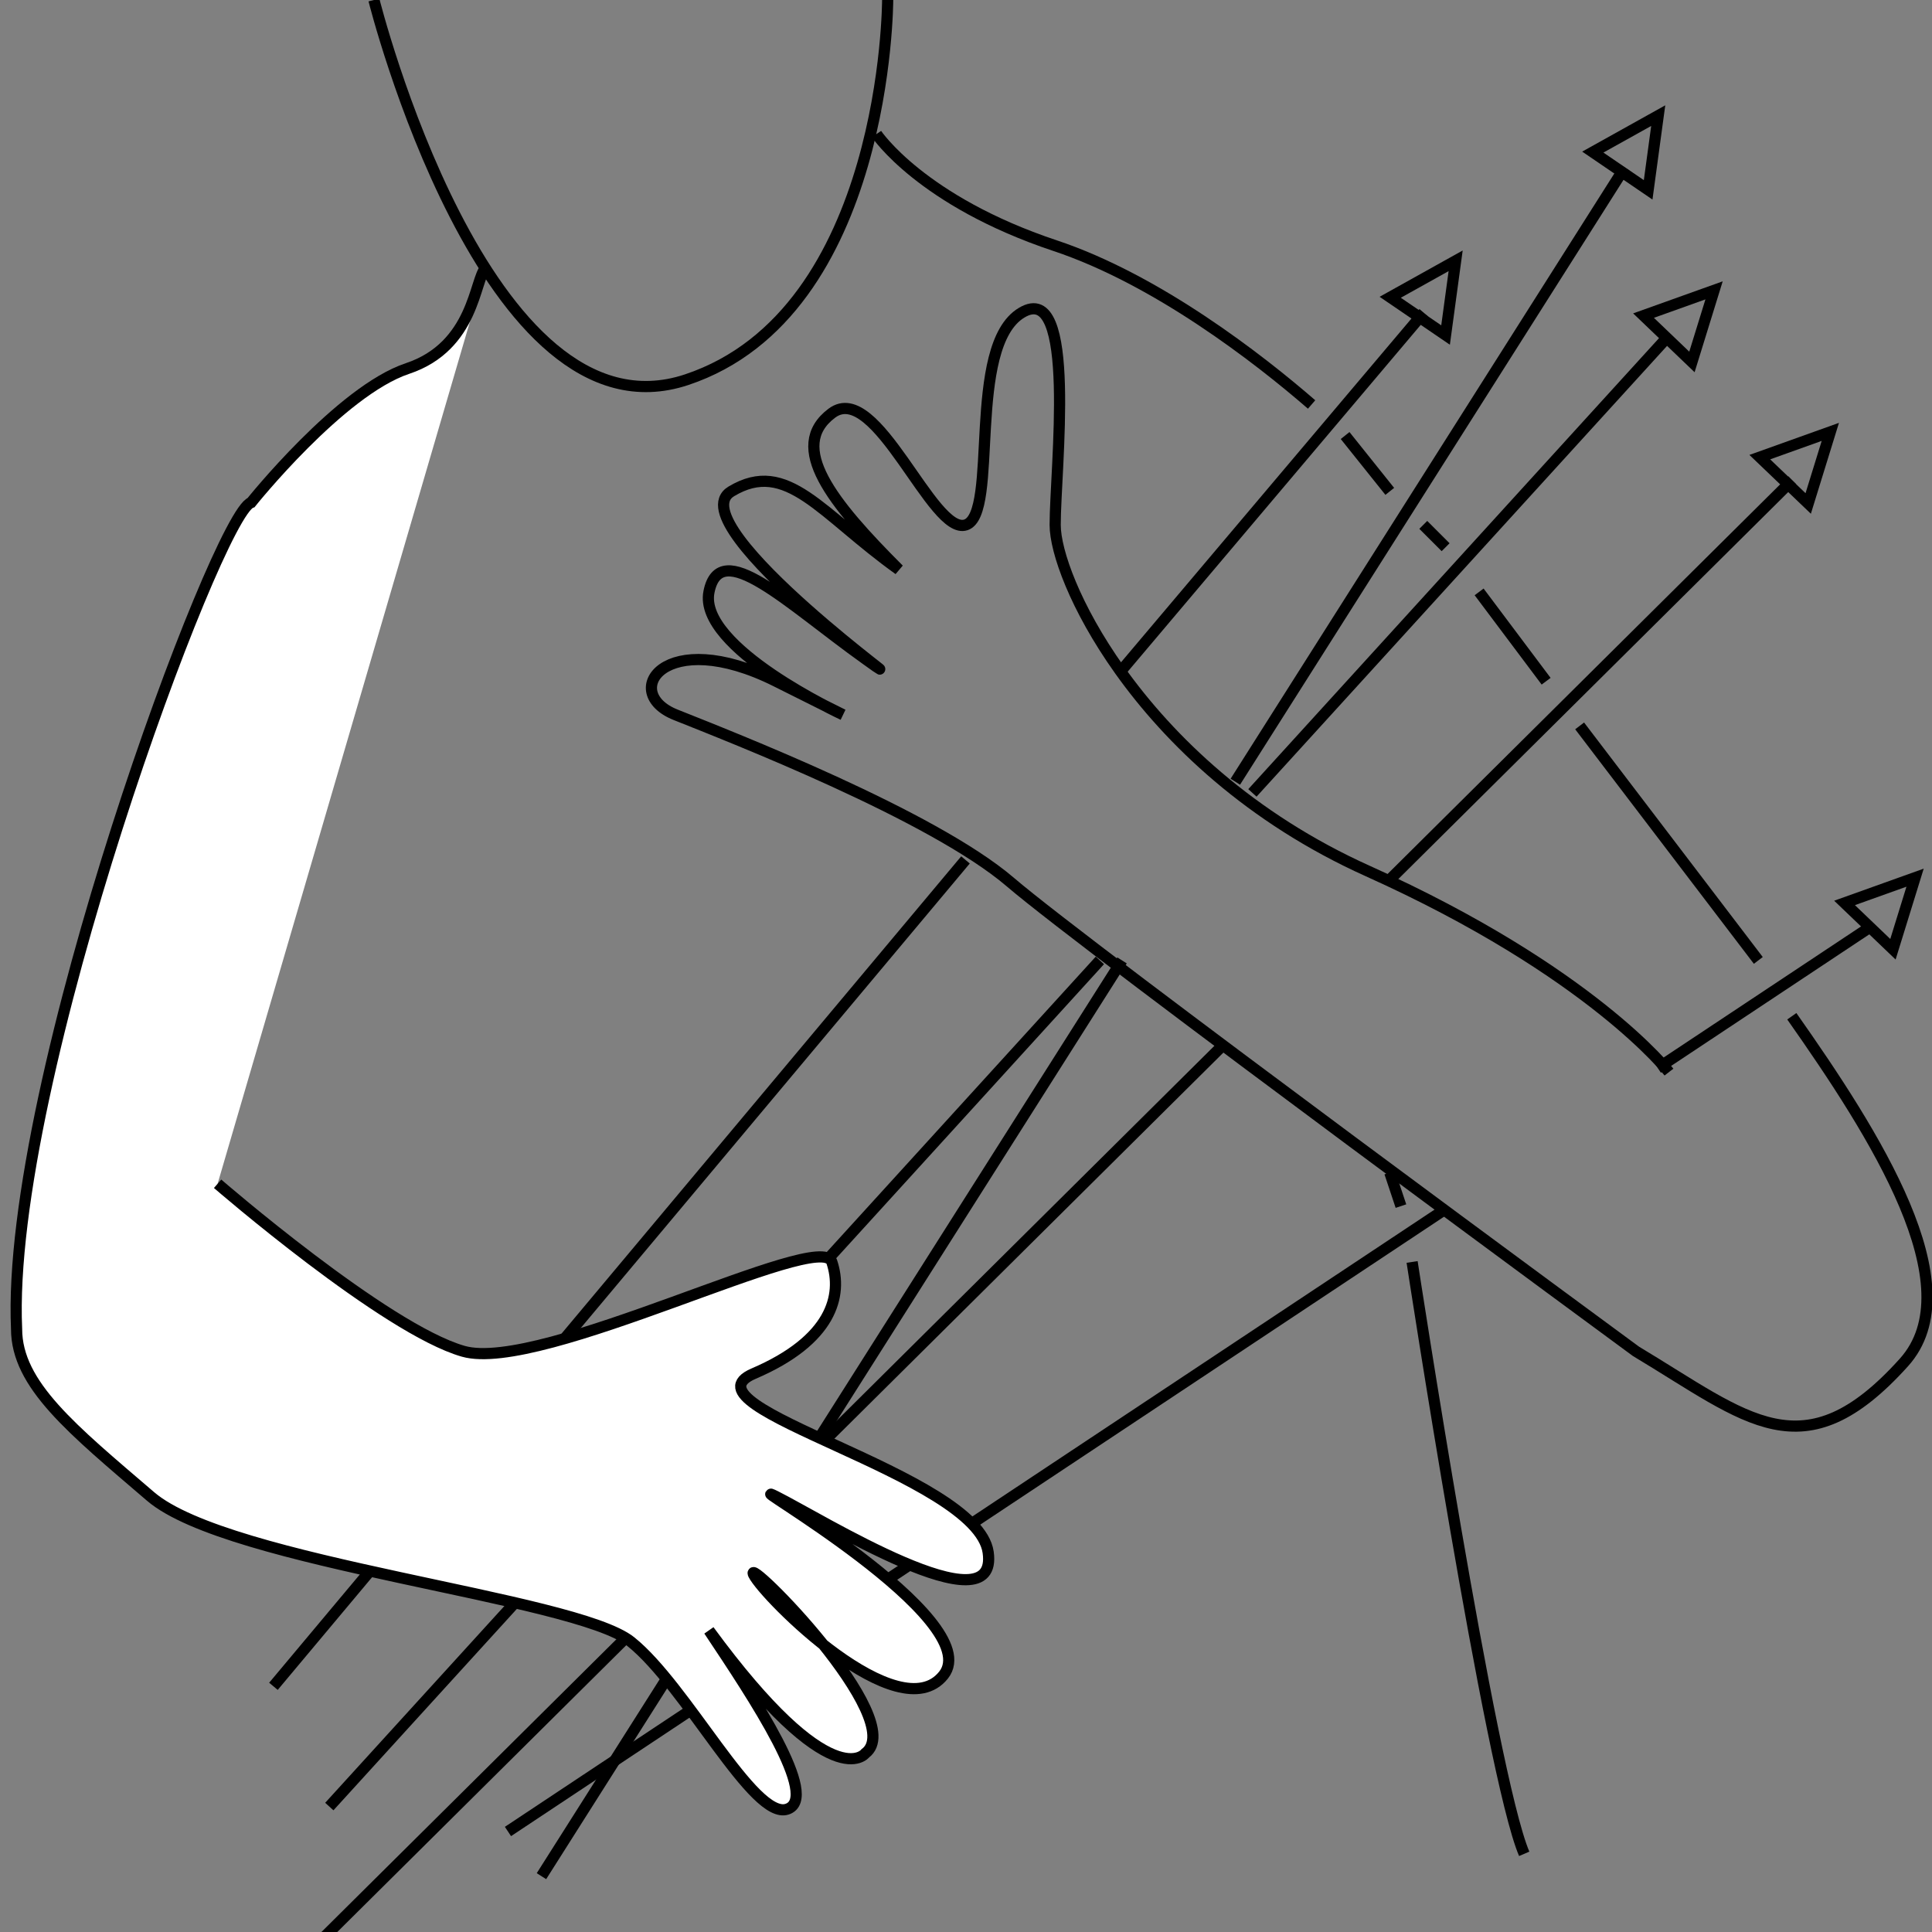 <?xml version="1.0" encoding="utf-8"?>
<!-- Generator: Adobe Illustrator 16.2.0, SVG Export Plug-In . SVG Version: 6.00 Build 0)  -->
<!DOCTYPE svg PUBLIC "-//W3C//DTD SVG 1.1//EN" "http://www.w3.org/Graphics/SVG/1.1/DTD/svg11.dtd">
<svg version="1.1" id="Layer_1" xmlns="http://www.w3.org/2000/svg" xmlns:xlink="http://www.w3.org/1999/xlink" x="0px" y="0px"
	 width="173px" height="173px" viewBox="0 0 173 173" enable-background="new 0 0 173 173" xml:space="preserve">
<rect x="0" y="0" width="173" height="173" fill="#808080" stroke="none"/>
<g>
	<path fill="none" stroke="#000000" stroke-miterlimit="10" d="M33.485,0c0,0,10,40,28,34s18-34,18-34"/>
	<path fill="none" stroke="#000000" stroke-miterlimit="10" d="M160.447,91c7.408,10.537,16.173,24.184,10.038,31c-9,10-14,5-24-1
		c0,0-49-36-56-42s-25-13-30-15s-1-8,9-3l6,3c0,0-13-6-12-11s7,1,14,6s-17-12-12-15s8,2,15,7c-6-6-10-11-6-14s9,11,12,10s0-16,5-19
		s3,14,3,19c0,2.361,1.783,7.396,5.77,13c4.458,6.268,11.672,13.249,22.23,18c20,9,26.962,18,26.962,18"/>
	<path fill="none" stroke="#000000" stroke-miterlimit="10" d="M78.485,12c0,0,4,6,16,10c9.115,3.039,18.229,10.115,22.962,14.219"
		/>
	<path fill="none" stroke="#000000" stroke-miterlimit="10" d="M126.447,113c0,0,7.038,46,10.038,53"/>
	<line fill="none" stroke="#000000" stroke-miterlimit="10" x1="148.447" y1="95.64" x2="167.485" y2="83"/>
	<line fill="none" stroke="#000000" stroke-miterlimit="10" x1="45.485" y1="164" x2="129.447" y2="108.255"/>
	<line fill="none" stroke="#000000" stroke-miterlimit="10" x1="124.448" y1="78.766" x2="160.486" y2="43"/>
	<line fill="none" stroke="#000000" stroke-miterlimit="10" x1="28.485" y1="174" x2="109.447" y2="93.652"/>
	<line fill="none" stroke="#000000" stroke-miterlimit="10" x1="112.147" y1="71" x2="149.485" y2="30"/>
	<line fill="none" stroke="#000000" stroke-miterlimit="10" x1="29.488" y1="161.767" x2="98.487" y2="86"/>
	<line fill="none" stroke="#000000" stroke-miterlimit="10" x1="100.447" y1="60" x2="127.485" y2="28"/>
	<line fill="none" stroke="#000000" stroke-miterlimit="10" x1="24.485" y1="151" x2="86.454" y2="77"/>
	<line fill="none" stroke="#000000" stroke-miterlimit="10" x1="110.616" y1="70" x2="145.485" y2="15"/>
	<line fill="none" stroke="#000000" stroke-miterlimit="10" x1="48.485" y1="168" x2="100.473" y2="86"/>
	<polygon fill="none" stroke="#000000" stroke-miterlimit="10" points="163.896,38.672 157.58,40.934 161.915,45.083 	"/>
	<polygon fill="none" stroke="#000000" stroke-miterlimit="10" points="171.485,78.591 165.169,80.852 169.503,85 	"/>
	<polygon fill="none" stroke="#000000" stroke-miterlimit="10" points="153.485,26 147.169,28.261 151.503,32.411 	"/>
	<polygon fill="none" stroke="#000000" stroke-miterlimit="10" points="148.485,10.354 142.626,13.619 147.583,17 	"/>
	<polygon fill="none" stroke="#000000" stroke-miterlimit="10" points="130.345,23.354 124.486,26.619 129.442,30 	"/>
	<path fill="#FFFFFF" d="M19.485,106c0,0,15,13,22,15s32-11,33-8s0,7-7,10s20,9,21,16s-15-3-19-5s19,11,15,16s-16-7-17-9
		s14,13,10,16c0,0-3,4-14-11c4,6,10,15,7,16s-9-11-14-15s-36-7-43-13s-12-10-12-15c-1-22,18-73,21-74c0,0,8-10,14-12s6-8,7-9"/>
	<path fill="none" stroke="#000000" stroke-miterlimit="10" d="M19.485,106c0,0,15,13,22,15s32-11,33-8s0,7-7,10s20,9,21,16
		s-15-3-19-5s19,11,15,16s-16-7-17-9s14,13,10,16c0,0-3,4-14-11c4,6,10,15,7,16s-9-11-14-15s-36-7-43-13s-12-10-12-15
		c-1-22,18-73,21-74c0,0,8-10,14-12s6-8,7-9"/>
	<line fill="none" stroke="#000000" stroke-miterlimit="10" x1="120.447" y1="39" x2="124.447" y2="44"/>
	<line fill="none" stroke="#000000" stroke-miterlimit="10" x1="127.447" y1="47" x2="129.447" y2="49"/>
	<line fill="none" stroke="#000000" stroke-miterlimit="10" x1="132.447" y1="53" x2="138.447" y2="61"/>
	<line fill="none" stroke="#000000" stroke-miterlimit="10" x1="141.447" y1="65" x2="157.447" y2="86"/>
	<line fill="none" stroke="#000000" stroke-miterlimit="10" x1="124.447" y1="105" x2="125.447" y2="108"/>
</g>
</svg>
